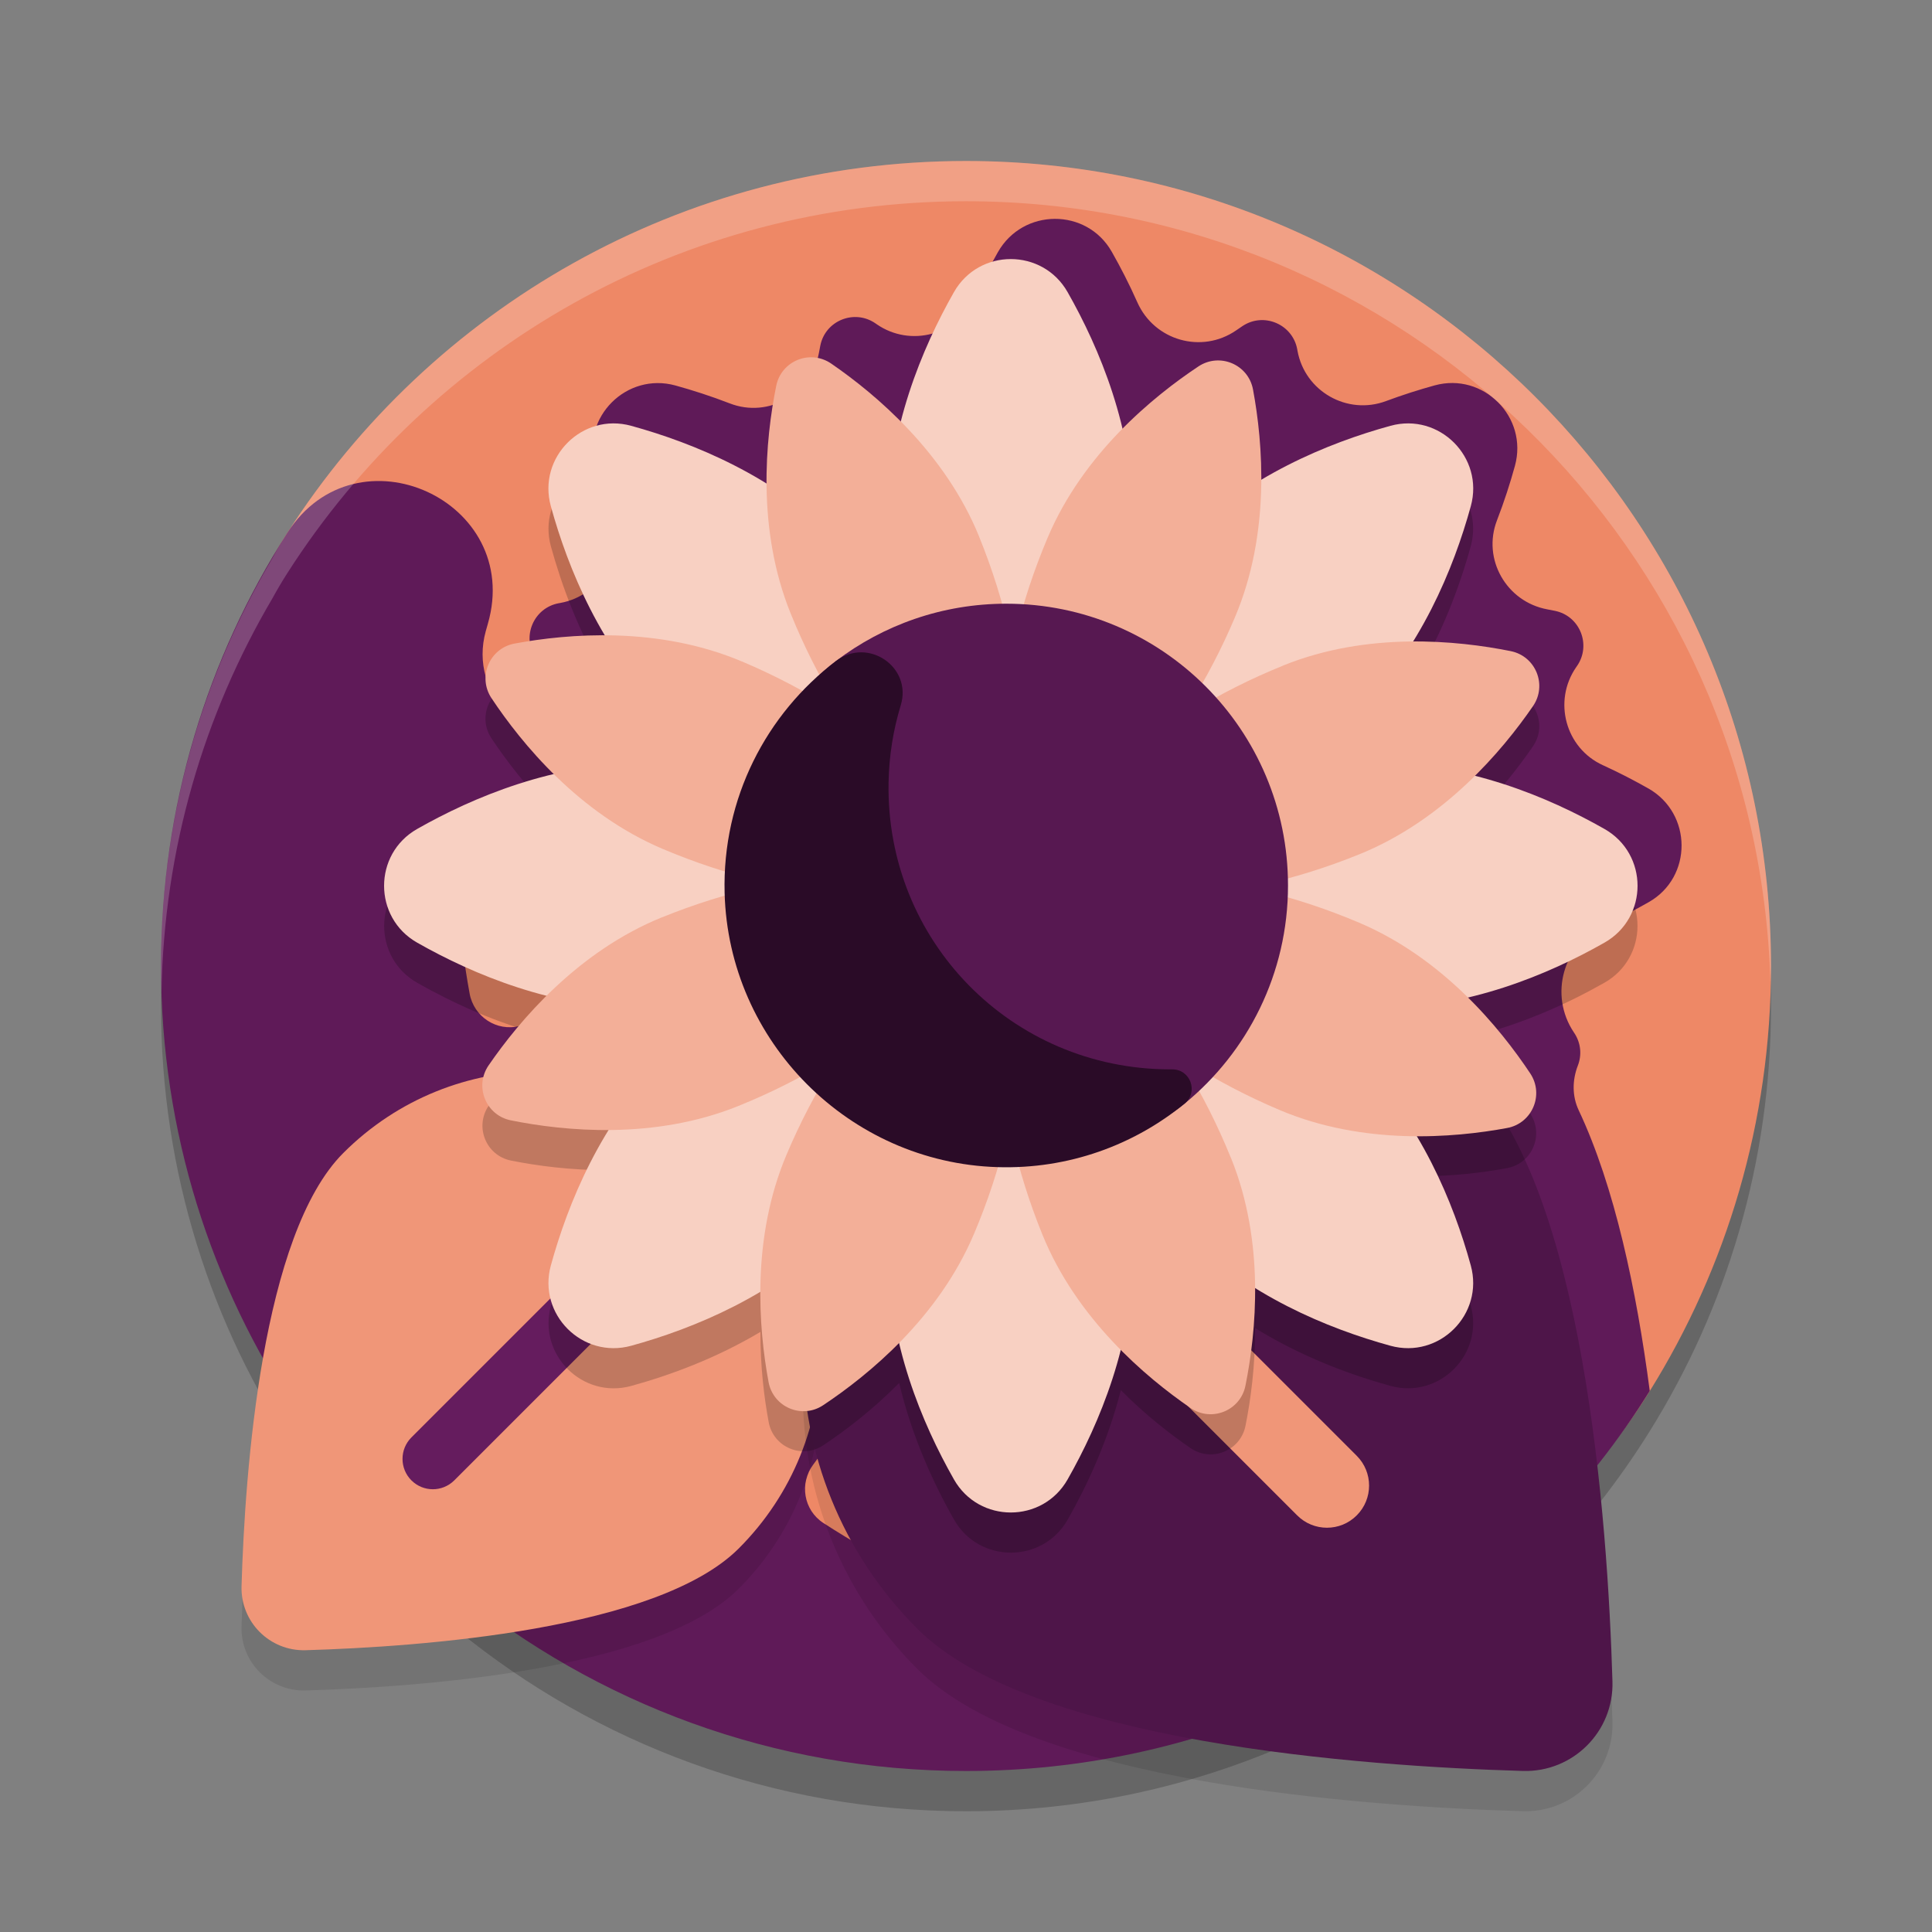 <svg xmlns="http://www.w3.org/2000/svg" width="48" height="48" version="1.1">
 <rect width="100%" height="100%" fill="#808080" stroke="none"/>
 <path style="opacity:0.2" d="M 24,5 C 16.917,5 10.694,8.682 7.141,14.236 7.006,14.446 6.882,14.658 6.764,14.873 5.013,17.845 4,21.302 4,25 c 0,4.12 1.246,7.947 3.381,11.129 2.014,2.904 3.293,3.712 3.996,4.383 C 14.82,43.317 19.213,45 24,45 c 2.886,0 5.628,-0.613 8.105,-1.713 0,0 0.002,0 0.002,0 0.939,-0.417 1.93,-0.951 2.857,-1.561 0,0 0.002,0 0.002,0 2.426,-1.594 4.485,-3.701 6.021,-6.168 C 42.897,32.494 44,28.876 44,25 44,13.954 35.046,5 24,5 Z"/>
 <path style="fill:#ee8866" d="m 44,24 c 0,3.876 -1.103,7.494 -3.011,10.559 C 37.458,40.227 31.17,42.456 24,42.456 c -11.046,0 -19.005,-7.465 -19.005,-18.511 0,-3.963 0.158,-7.601 2.146,-10.709 C 10.695,7.682 16.917,4 24,4 35.046,4 44,12.954 44,24 Z"/>
 <path fill="#5f1a58" d="m 40.954,19.59 c -0.343,-0.195 -0.722,-0.392 -1.131,-0.579 -0.93,-0.424 -1.245,-1.593 -0.664,-2.434 0.008,-0.011 0.015,-0.022 0.023,-0.033 0.359,-0.522 0.07,-1.243 -0.551,-1.368 -0.061,-0.012 -0.124,-0.025 -0.189,-0.037 -1.015,-0.188 -1.622,-1.248 -1.25,-2.211 0.183,-0.473 0.329,-0.93 0.446,-1.354 0.333,-1.212 -0.783,-2.332 -1.995,-1.999 -0.38,0.105 -0.788,0.233 -1.209,0.39 -0.961,0.358 -2.014,-0.241 -2.198,-1.249 -0.002,-0.013 -0.005,-0.026 -0.007,-0.04 C 32.113,8.055 31.399,7.75 30.871,8.1 30.819,8.135 30.765,8.171 30.711,8.209 29.854,8.798 28.68,8.461 28.257,7.511 28.054,7.053 27.836,6.632 27.621,6.254 26.998,5.159 25.415,5.168 24.793,6.264 c -0.194,0.342 -0.391,0.72 -0.577,1.128 -0.424,0.93 -1.594,1.245 -2.434,0.664 -0.011,-0.008 -0.022,-0.015 -0.033,-0.023 -0.522,-0.359 -1.243,-0.07 -1.368,0.551 -0.012,0.061 -0.024,0.123 -0.036,0.188 -0.188,1.015 -1.249,1.624 -2.212,1.251 C 17.66,9.84 17.203,9.694 16.78,9.577 15.568,9.244 14.448,10.361 14.781,11.573 c 0.105,0.38 0.233,0.788 0.39,1.209 0.358,0.961 -0.241,2.014 -1.249,2.198 -0.013,0.002 -0.026,0.005 -0.04,0.007 -0.623,0.115 -0.928,0.829 -0.578,1.357 0.36,0.542 0.876,1.225 1.546,1.886 -0.063,0.015 -0.127,0.031 -0.191,0.047 C 13.08,18.685 11.631,17.252 12.069,15.68 12.086,15.62 12.103,15.56 12.12,15.5 13.003,12.44 8.858,10.553 7.141,13.236 5.153,16.343 4,20.037 4,24 c 0,4.12 1.246,7.948 3.381,11.129 2.014,2.904 3.292,3.712 3.995,4.383 C 14.819,42.317 19.213,44 24,44 c 2.886,0 5.628,-0.612 8.106,-1.713 2.35e-4,7.8e-5 5.47e-4,7.8e-5 7.82e-4,1.56e-4 0.94,-0.417 1.933,-0.952 2.86,-1.562 -3.9e-4,7.8e-5 -8.59e-4,1.56e-4 -0.001,2.34e-4 2.426,-1.594 4.485,-3.701 6.022,-6.168 -0.328,-2.499 -0.87,-5.076 -1.766,-6.975 -0.165,-0.35 -0.16,-0.749 -0.02,-1.11 0.098,-0.253 0.081,-0.552 -0.089,-0.808 -0.004,-0.005 -0.007,-0.011 -0.011,-0.016 -0.623,-0.933 -0.265,-2.198 0.754,-2.666 0.4,-0.184 0.771,-0.377 1.107,-0.569 1.094,-0.622 1.084,-2.203 -0.01,-2.825 z M 14.676,23.738 c -0.473,0.468 -0.866,0.943 -1.179,1.365 -0.141,0.19 -0.344,0.324 -0.574,0.383 -0.005,0.001 -0.009,0.002 -0.014,0.004 -0.567,0.146 -1.136,-0.228 -1.241,-0.804 -0.139,-0.758 -0.235,-1.531 -0.286,-2.317 0.628,0.403 2.016,1.045 3.294,1.369 z m 5.53,12.648 c 0.51,-0.682 0.917,-1.495 1.153,-2.381 0.032,-0.012 0.063,-0.024 0.094,-0.04 0.3,1.977 1.211,3.879 2.733,5.401 0.238,0.238 0.514,0.46 0.823,0.667 -1.62,-0.54 -3.147,-1.282 -4.553,-2.195 C 19.965,37.518 19.855,36.854 20.206,36.385 Z"/>
 <path style="opacity:0.1" d="m 18.354,39.471 c -2.021,2.021 -7.896,2.444 -10.762,2.528 -0.89,0.026 -1.617,-0.701 -1.591,-1.591 0.084,-2.865 0.507,-8.741 2.528,-10.762 2.713,-2.713 7.112,-2.713 9.825,0 2.713,2.713 2.713,7.112 -7.8e-5,9.825 z"/>
 <path fill="#f09678" d="m 18.354,38.471 c -2.021,2.021 -7.896,2.444 -10.762,2.528 -0.89,0.026 -1.617,-0.701 -1.591,-1.591 0.084,-2.865 0.507,-8.741 2.528,-10.762 2.713,-2.713 7.112,-2.713 9.825,0 2.713,2.713 2.713,7.112 -7.8e-5,9.825 z"/>
 <path fill="#651c5e" d="m 10.754,37 c -0.193,0 -0.386,-0.074 -0.533,-0.221 -0.294,-0.294 -0.294,-0.772 0,-1.066 l 9.442,-9.442 c 0.294,-0.294 0.771,-0.294 1.066,0 0.294,0.294 0.294,0.772 0,1.066 l -9.442,9.442 C 11.139,36.926 10.947,37 10.754,37 Z"/>
 <path style="opacity:0.1" d="m 36.526,27.728 c 2.826,2.826 3.417,11.04 3.535,15.046 0.037,1.244 -0.98,2.261 -2.225,2.225 -4.006,-0.118 -12.221,-0.709 -15.046,-3.535 -3.793,-3.793 -3.793,-9.943 0,-13.736 3.793,-3.793 9.943,-3.793 13.736,0 z"/>
 <path style="fill:#4e1549" d="m 36.526,26.728 c 2.826,2.826 3.417,11.04 3.535,15.046 0.037,1.244 -0.98,2.261 -2.225,2.225 -4.006,-0.118 -12.221,-0.709 -15.046,-3.535 -3.793,-3.793 -3.793,-9.943 0,-13.736 3.793,-3.793 9.943,-3.793 13.736,0 z"/>
 <path fill="#f09678" d="m 32.968,37.956 c -0.268,0 -0.536,-0.102 -0.74,-0.307 L 19.027,24.448 c -0.409,-0.409 -0.409,-1.071 0,-1.48 0.409,-0.409 1.072,-0.409 1.48,0 l 13.201,13.201 c 0.409,0.409 0.409,1.071 0,1.48 C 33.504,37.854 33.236,37.956 32.968,37.956 Z"/>
 <path style="opacity:0.2" d="m 25.113,7.435 c -0.55,0 -1.101,0.273 -1.412,0.82 -0.495,0.871 -1.005,1.974 -1.32,3.217 -0.609,-0.615 -1.23,-1.096 -1.73,-1.439 -0.523,-0.359 -1.24,-0.07 -1.365,0.553 -0.128,0.638 -0.246,1.487 -0.24,2.428 -1.15,-0.71 -2.352,-1.157 -3.363,-1.436 -1.213,-0.334 -2.33,0.783 -1.996,1.996 0.266,0.966 0.684,2.108 1.34,3.211 -0.865,-0.004 -1.645,0.092 -2.242,0.203 -0.624,0.116 -0.926,0.829 -0.574,1.357 0.361,0.543 0.879,1.225 1.549,1.887 -1.316,0.311 -2.483,0.845 -3.395,1.363 -1.094,0.622 -1.094,2.2 0,2.822 0.871,0.495 1.973,1.007 3.217,1.322 -0.614,0.609 -1.096,1.23 -1.439,1.73 -0.359,0.523 -0.07,1.24 0.553,1.365 0.638,0.128 1.487,0.244 2.428,0.238 -0.711,1.15 -1.157,2.354 -1.436,3.365 -0.334,1.213 0.783,2.33 1.996,1.996 0.966,-0.266 2.106,-0.685 3.209,-1.342 -0.004,0.866 0.094,1.645 0.205,2.242 0.116,0.624 0.829,0.926 1.357,0.574 0.542,-0.36 1.224,-0.877 1.885,-1.547 0.311,1.315 0.845,2.483 1.363,3.395 0.622,1.094 2.202,1.094 2.824,0 0.495,-0.871 1.005,-1.974 1.32,-3.217 0.609,0.615 1.23,1.096 1.73,1.439 0.523,0.359 1.242,0.07 1.367,-0.553 0.128,-0.638 0.244,-1.487 0.238,-2.428 1.15,0.71 2.352,1.157 3.363,1.436 1.213,0.334 2.33,-0.783 1.996,-1.996 -0.266,-0.966 -0.684,-2.108 -1.34,-3.211 0.866,0.004 1.645,-0.092 2.242,-0.203 0.624,-0.116 0.926,-0.829 0.574,-1.357 -0.361,-0.543 -0.879,-1.225 -1.549,-1.887 1.316,-0.311 2.482,-0.845 3.395,-1.363 1.094,-0.622 1.094,-2.2 0,-2.822 -0.871,-0.495 -1.972,-1.005 -3.215,-1.32 0.615,-0.609 1.096,-1.232 1.439,-1.732 0.359,-0.523 0.068,-1.24 -0.555,-1.365 -0.638,-0.129 -1.486,-0.245 -2.428,-0.238 0.711,-1.15 1.157,-2.354 1.436,-3.365 0.334,-1.213 -0.783,-2.33 -1.996,-1.996 -0.966,0.266 -2.106,0.684 -3.209,1.34 0.004,-0.865 -0.094,-1.644 -0.205,-2.24 C 31.015,10.053 30.302,9.752 29.773,10.103 29.231,10.464 28.549,10.981 27.889,11.65 27.578,10.335 27.044,9.167 26.525,8.256 26.214,7.709 25.663,7.435 25.113,7.435 Z m -0.688,13.908 c 0.221,0.129 0.45,0.201 0.688,0.201 0.237,0 0.468,-0.072 0.689,-0.201 0.065,0.248 0.178,0.461 0.346,0.629 0.167,0.167 0.379,0.28 0.627,0.346 -0.129,0.221 -0.199,0.451 -0.199,0.688 0,0.237 0.07,0.468 0.199,0.689 -0.247,0.065 -0.46,0.178 -0.627,0.346 -0.168,0.168 -0.28,0.381 -0.346,0.629 -0.222,-0.129 -0.452,-0.201 -0.689,-0.201 -0.237,0 -0.466,0.072 -0.688,0.201 -0.065,-0.248 -0.178,-0.461 -0.346,-0.629 -0.167,-0.167 -0.38,-0.28 -0.627,-0.346 0.129,-0.221 0.197,-0.453 0.197,-0.689 0,-0.237 -0.069,-0.466 -0.197,-0.688 0.247,-0.065 0.46,-0.179 0.627,-0.346 0.168,-0.168 0.28,-0.381 0.346,-0.629 z"/>
 <path fill="#f8d0c2" d="m 16.505,26.31 c 2.994,-2.994 6.386,-4.458 7.575,-3.269 1.189,1.189 -0.275,4.58 -3.269,7.575 -1.57,1.57 -3.576,2.392 -5.129,2.819 -1.213,0.334 -2.33,-0.783 -1.996,-1.996 C 14.113,29.886 14.935,27.88 16.505,26.31 Z"/>
 <path fill="#f8d0c2" d="m 29.417,13.398 c -2.994,2.994 -4.458,6.386 -3.269,7.575 1.189,1.189 4.58,-0.275 7.575,-3.269 1.57,-1.57 2.392,-3.576 2.819,-5.129 0.334,-1.213 -0.783,-2.33 -1.996,-1.996 -1.553,0.427 -3.559,1.249 -5.129,2.819 z"/>
 <path fill="#f8d0c2" d="m 28.158,31.137 c 0,-4.235 -1.363,-7.668 -3.045,-7.668 -1.681,0 -3.045,3.433 -3.045,7.668 0,2.22 0.837,4.22 1.633,5.62 0.622,1.094 2.201,1.094 2.823,0 0.796,-1.4 1.633,-3.4 1.633,-5.62 z"/>
 <path fill="#f3af98" d="m 24.198,30.658 c 1.371,-3.239 1.439,-6.305 0.153,-6.849 -1.286,-0.544 -3.44,1.64 -4.81,4.879 -0.881,2.082 -0.693,4.318 -0.446,5.65 0.116,0.624 0.829,0.926 1.357,0.574 1.128,-0.75 2.864,-2.171 3.745,-4.253 z"/>
 <path fill="#f8d0c2" d="m 28.158,12.877 c 0,4.235 -1.363,7.668 -3.045,7.668 -1.681,0 -3.045,-3.433 -3.045,-7.668 0,-2.22 0.837,-4.22 1.633,-5.62 0.622,-1.094 2.201,-1.094 2.823,0 0.796,1.4 1.633,3.4 1.633,5.62 z"/>
 <path fill="#f3af98" d="m 30.686,15.327 c -1.371,3.239 -3.524,5.423 -4.81,4.879 -1.286,-0.544 -1.217,-3.611 0.153,-6.849 0.881,-2.082 2.618,-3.504 3.745,-4.253 0.529,-0.351 1.241,-0.05 1.357,0.574 0.247,1.331 0.436,3.567 -0.446,5.65 z"/>
 <path fill="#f8d0c2" d="m 33.722,26.31 c -2.994,-2.994 -6.386,-4.458 -7.575,-3.269 -1.189,1.189 0.275,4.58 3.269,7.575 1.57,1.57 3.576,2.392 5.129,2.819 1.213,0.334 2.33,-0.783 1.996,-1.996 C 36.115,29.886 35.292,27.88 33.722,26.31 Z"/>
 <path fill="#f3af98" d="m 30.583,28.771 c -1.321,-3.259 -3.441,-5.476 -4.735,-4.952 -1.294,0.525 -1.272,3.592 0.049,6.851 0.849,2.095 2.564,3.543 3.68,4.31 0.523,0.359 1.241,0.069 1.366,-0.554 0.267,-1.327 0.49,-3.56 -0.359,-5.656 z"/>
 <path fill="#f8d0c2" d="m 20.81,13.398 c 2.994,2.994 4.458,6.386 3.269,7.575 -1.189,1.189 -4.58,-0.275 -7.575,-3.269 -1.57,-1.57 -2.392,-3.576 -2.819,-5.129 -0.334,-1.213 0.783,-2.33 1.996,-1.996 1.553,0.427 3.559,1.249 5.129,2.819 z"/>
 <path fill="#f3af98" d="m 24.33,13.343 c 1.321,3.259 1.343,6.326 0.049,6.851 -1.294,0.525 -3.414,-1.692 -4.735,-4.952 C 18.795,13.147 19.017,10.914 19.285,9.587 19.41,8.964 20.127,8.674 20.651,9.033 c 1.116,0.767 2.831,2.215 3.68,4.31 z"/>
 <path fill="#f8d0c2" d="m 34.244,18.962 c -4.235,0 -7.668,1.363 -7.668,3.045 0,1.681 3.433,3.045 7.668,3.045 2.22,0 4.22,-0.837 5.62,-1.633 1.094,-0.622 1.094,-2.201 0,-2.823 -1.4,-0.796 -3.4,-1.633 -5.62,-1.633 z"/>
 <path fill="#f3af98" d="m 33.764,22.922 c -3.239,-1.371 -6.305,-1.439 -6.849,-0.153 -0.544,1.286 1.64,3.44 4.879,4.81 2.082,0.881 4.318,0.693 5.65,0.446 0.624,-0.116 0.926,-0.829 0.574,-1.357 -0.75,-1.128 -2.171,-2.864 -4.253,-3.745 z"/>
 <path fill="#f8d0c2" d="m 15.983,18.962 c 4.235,0 7.668,1.363 7.668,3.045 0,1.681 -3.433,3.045 -7.668,3.045 -2.22,0 -4.22,-0.837 -5.62,-1.633 -1.094,-0.622 -1.094,-2.201 0,-2.823 1.4,-0.796 3.4,-1.633 5.62,-1.633 z"/>
 <path fill="#f3af98" d="m 18.434,16.434 c 3.239,1.371 5.423,3.524 4.879,4.81 -0.544,1.286 -3.611,1.217 -6.849,-0.153 -2.082,-0.881 -3.504,-2.618 -4.253,-3.745 -0.351,-0.529 -0.05,-1.241 0.574,-1.357 1.331,-0.247 3.567,-0.436 5.65,0.446 z"/>
 <path fill="#f3af98" d="m 31.878,16.537 c -3.259,1.321 -5.476,3.441 -4.952,4.735 0.525,1.294 3.592,1.272 6.851,-0.049 2.095,-0.849 3.543,-2.564 4.31,-3.68 0.359,-0.523 0.069,-1.241 -0.554,-1.366 -1.327,-0.267 -3.56,-0.49 -5.656,0.359 z"/>
 <path fill="#f3af98" d="m 16.45,22.79 c 3.259,-1.321 6.326,-1.343 6.851,-0.049 0.525,1.294 -1.692,3.414 -4.952,4.735 -2.095,0.849 -4.328,0.627 -5.656,0.359 -0.622,-0.125 -0.913,-0.843 -0.554,-1.366 0.767,-1.116 2.215,-2.831 4.31,-3.68 z"/>
 <path fill="#571851" d="m 32,22 c 0,2.185 -1.001,4.136 -2.57,5.42 -1.207,0.987 -2.726,0.987 -4.407,0.987 -3.866,0 -6.43,-2.519 -6.43,-6.385 0,-2.277 0.494,-4.323 2.178,-5.601 1.175,-0.892 2.64,-1.422 4.229,-1.422 3.866,-8.2e-5 7,3.134 7,7 z"/>
 <path fill="#2a0b27" d="m 29.059,26.568 c -3.932,-0.009 -7.052,-3.194 -6.983,-7.125 0.012,-0.667 0.117,-1.312 0.303,-1.921 0.29,-0.951 -0.816,-1.701 -1.608,-1.1 -1.729,1.313 -2.829,3.41 -2.768,5.762 0.095,3.69 3.09,6.7 6.779,6.813 1.765,0.054 3.389,-0.547 4.648,-1.577 0.352,-0.288 0.147,-0.855 -0.308,-0.852 -0.021,1.6e-4 -0.042,2.41e-4 -0.063,1.6e-4 z"/>
 <path style="fill:#ffffff;opacity:0.2" d="M 24 4 C 16.917 4 10.694 7.682 7.141 13.236 C 7.006 13.446 6.882 13.658 6.764 13.873 C 5.013 16.845 4 20.302 4 24 C 4 24.22 4.005 24.44 4.012 24.658 C 4.072 21.09 5.068 17.752 6.764 14.873 C 6.882 14.658 7.006 14.446 7.141 14.236 C 10.694 8.682 16.917 5 24 5 C 34.849 5 43.675 13.639 43.986 24.412 C 43.989 24.274 44 24.139 44 24 C 44 12.954 35.046 4 24 4 z"/>
</svg>
